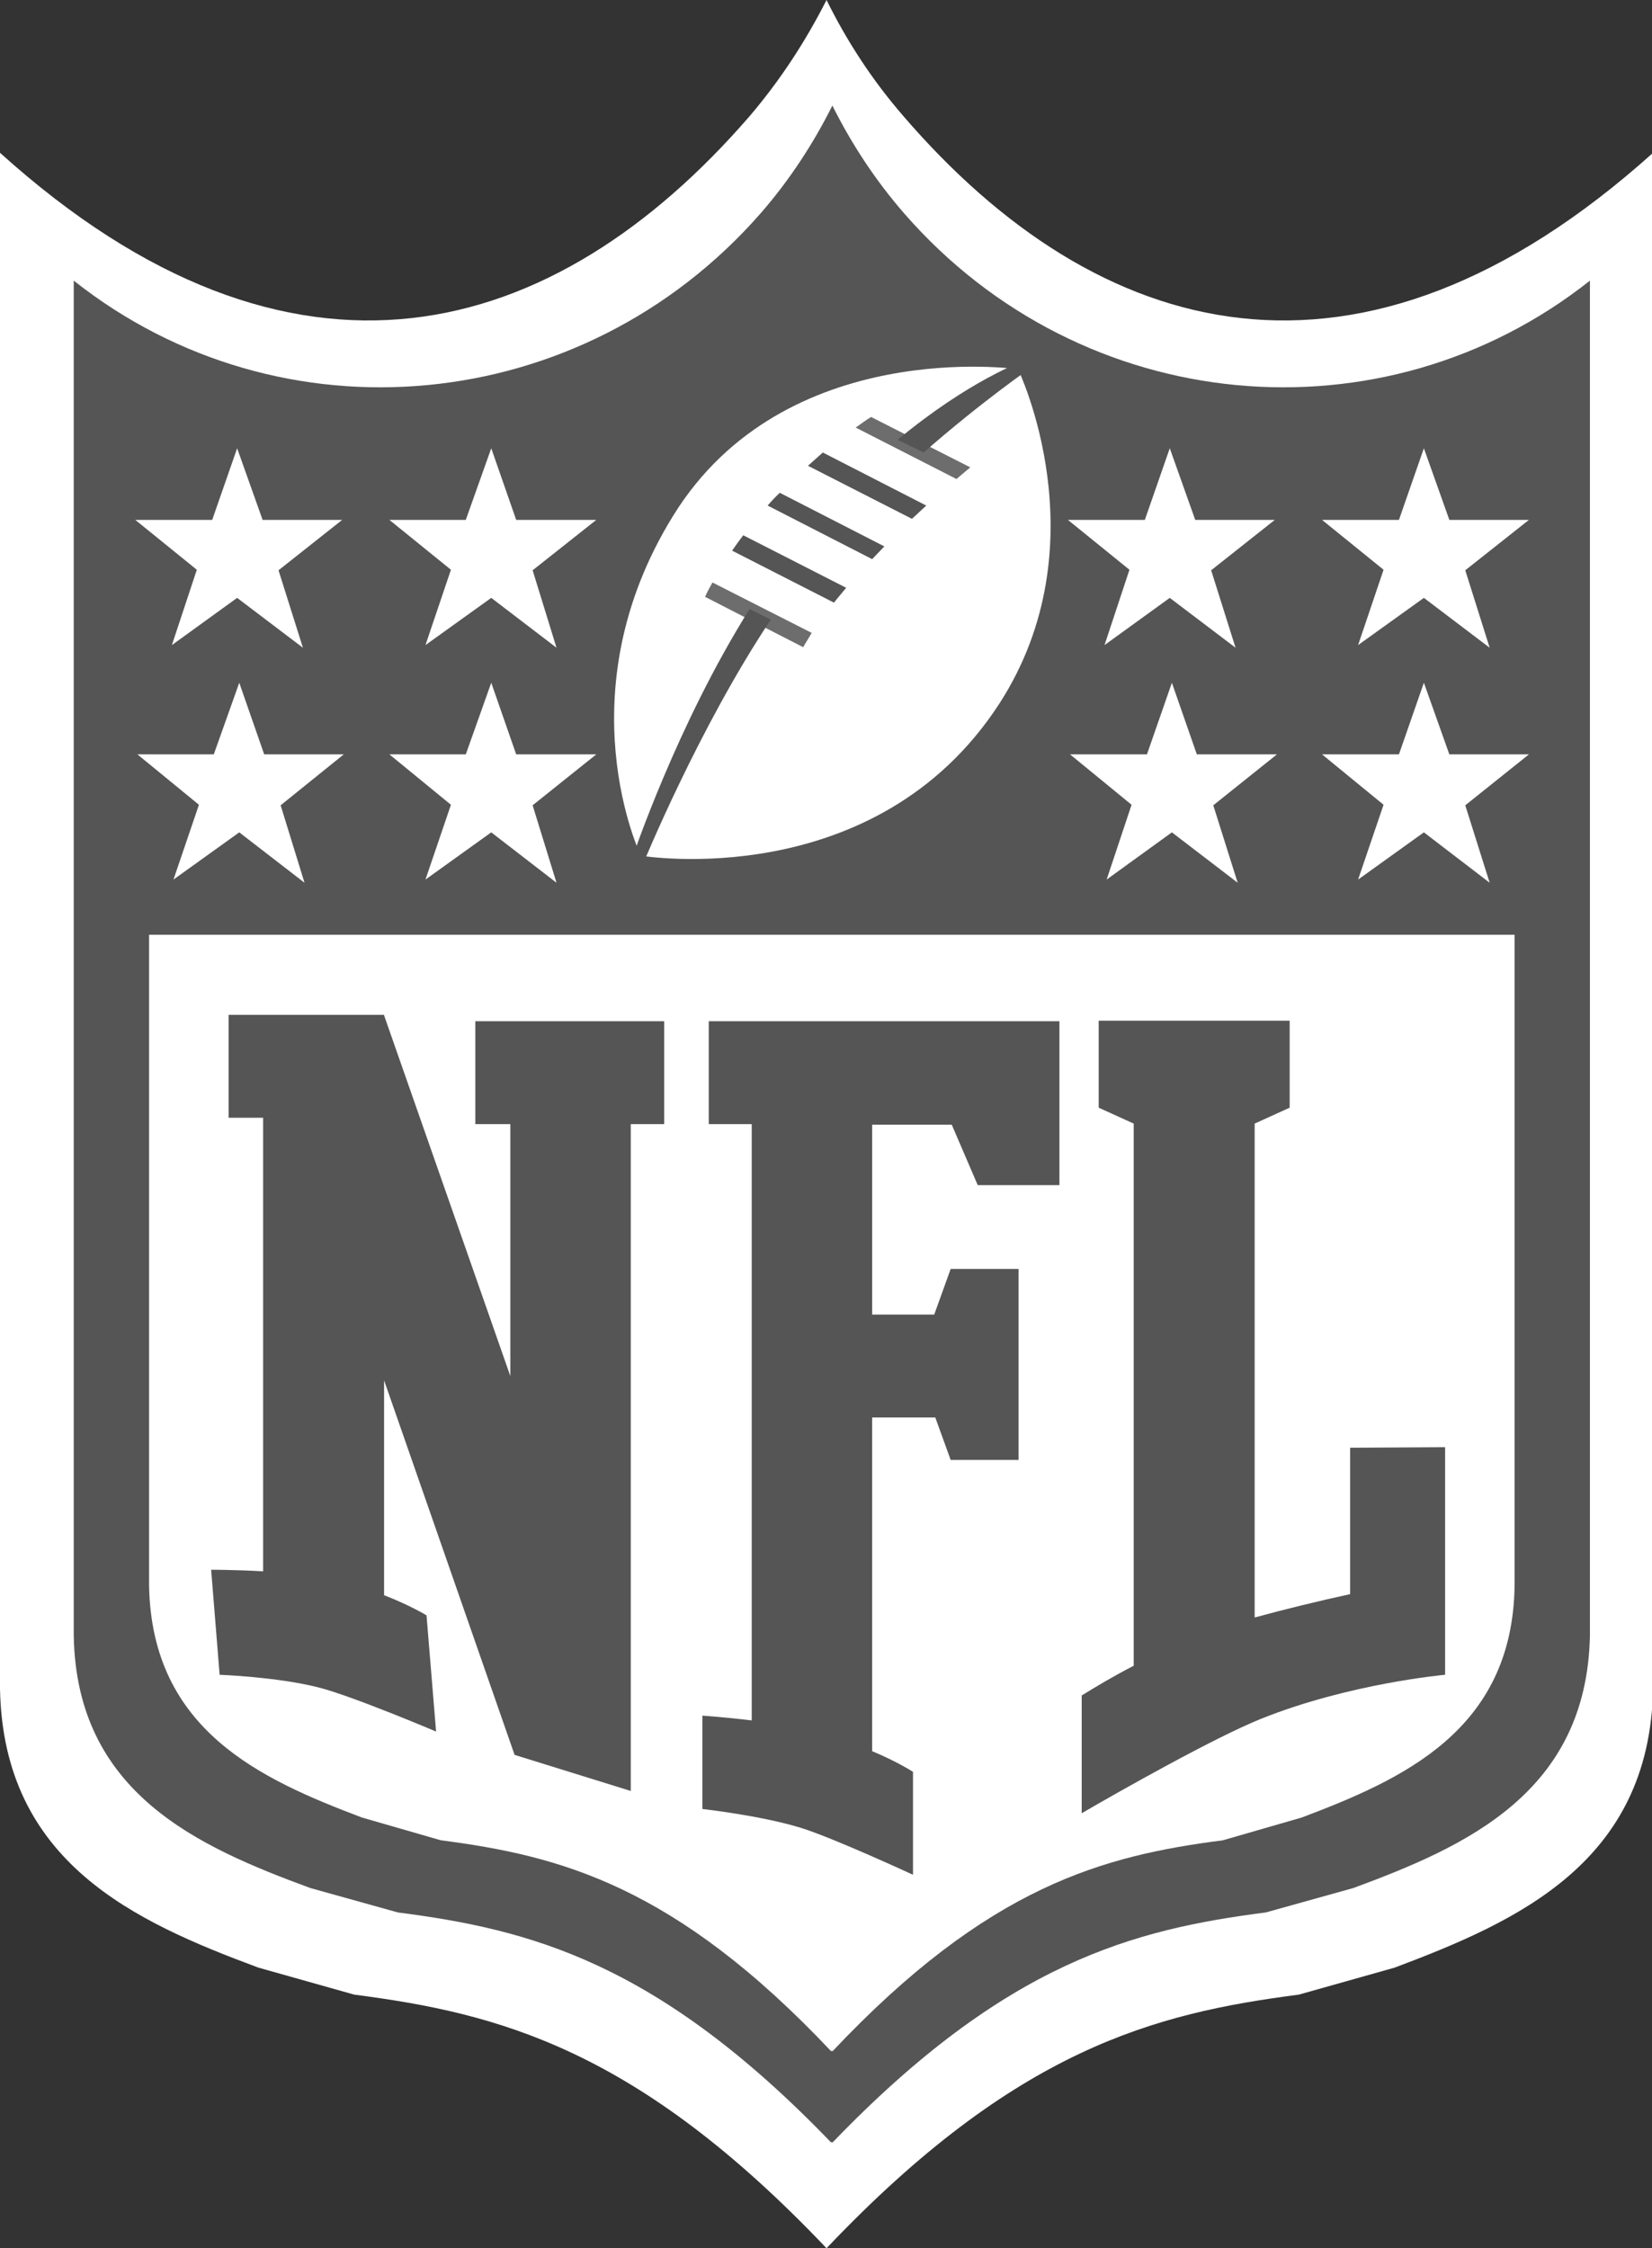 <?xml version="1.0" encoding="utf-8"?>
<!-- Generator: Adobe Illustrator 19.0.0, SVG Export Plug-In . SVG Version: 6.00 Build 0)  -->
<svg version="1.1" id="NFL" xmlns="http://www.w3.org/2000/svg" xmlns:xlink="http://www.w3.org/1999/xlink" x="0px" y="0px"
	 viewBox="-149 185.2 311.4 423.8" style="enable-background:new -149 185.2 311.4 423.8;" xml:space="preserve">
<rect x="-149" y="185.2" width="311.4" height="423.8" fill="#333333" stroke="none"/>
<style type="text/css">
	.st0{fill:#FFFFFF;}
	.st1{fill:#555555;}
	.st2{fill:#6D6D6D;}
</style>
<path class="st0" d="M21.3,207.1c-5.9-6.8-10.7-14.2-14.5-21.9c-3.9,7.7-8.7,15.1-14.5,21.9c-36.8,42.5-86.1,56.7-141.3,6.9v289.5
	c0.6,32.9,25.6,44,48.7,52.6l18.1,5.1c27.1,3.5,53.3,10.2,89,47.8c35.7-37.6,61.9-44.3,89-47.8l18.1-5.1
	c23.1-8.7,48.1-19.8,48.7-52.6V214C107.2,263.8,57.9,249.6,21.3,207.1z"/>
<path class="st1" d="M21.5,225.5c-5.5-6.3-10-13.2-13.6-20.4c-3.6,7.2-8.1,14.1-13.6,20.4c-33.7,38.4-90.4,43.5-129.4,12.6v255.4
	c0.5,29.7,23.4,39.8,44.6,47.6l16.5,4.6c24.8,3.2,48.9,9.3,81.7,43.4c0-0.1,0.1-0.1,0.1-0.2c0,0.1,0.1,0.1,0.1,0.2
	c32.8-34.1,56.9-40.2,81.7-43.4l16.5-4.6c21.1-7.8,44-17.9,44.6-47.6V238.1C111.7,269,55,263.9,21.5,225.5z"/>
<path class="st0" d="M42.9,254.8c0,0-44-6.4-65,27.6c-20.8,33.6-6.1,64.1-6.1,64.1s44.2,7.4,67.6-28.7
	C58.8,287.7,42.9,254.8,42.9,254.8z"/>
<g>
	<path class="st1" d="M-4.3,280.5l19.7,10.1c0.8-0.8,1.5-1.6,2.3-2.4L-2,278.1C-2.9,278.9-3.6,279.7-4.3,280.5z"/>
	<path class="st1" d="M-11,289l19.2,9.8c0.7-0.9,1.5-1.8,2.3-2.8l-19.4-9.9C-9.6,287-10.3,288-11,289z"/>
	<path class="st2" d="M-16.1,297.7l18.5,9.5c0.5-0.9,1.1-1.8,1.6-2.7l-18.7-9.5C-15.2,295.9-15.7,296.8-16.1,297.7z"/>
	<path class="st2" d="M15.2,263.8c-1,0.6-1.9,1.3-2.9,2l19,9.7c0.9-0.8,1.8-1.5,2.6-2.2L15.2,263.8z"/>
	<path class="st1" d="M3.3,273l19.6,10c0.9-0.8,1.8-1.7,2.7-2.5l-19.5-10C5.2,271.3,4.2,272.2,3.3,273z"/>
</g>
<g>
	<path class="st1" d="M25.1,270.5c11.2-9.8,20.4-16.1,20.4-16.1l-1.7-1.1c0,0-10.1,3.6-23.6,14.8L25.1,270.5z"/>
	<path class="st1" d="M-7.7,300c-13.7,21.8-22.1,46.9-22.1,46.9l2,1.2c0,0,10.5-25.7,24.1-46.1L-7.7,300z"/>
</g>
<g>
	<g>
		<polygon class="st0" points="119.4,269.7 124.2,283.2 139.2,283.2 127.2,292.7 131.8,307.3 119.4,297.9 107,306.8 111.8,292.6 
			100.2,283.2 114.7,283.2 		"/>
		<polygon class="st0" points="119.4,313.9 124.2,327.4 139.2,327.4 127.2,337 131.8,351.6 119.4,342.1 107,351 111.8,336.9 
			100.2,327.4 114.7,327.4 		"/>
		<polygon class="st0" points="71.9,313.9 76.6,327.4 91.7,327.4 79.7,337 84.3,351.6 71.9,342.1 59.6,351 64.3,336.9 52.7,327.4 
			67.2,327.4 		"/>
		<polygon class="st0" points="71.5,269.7 76.3,283.2 91.3,283.2 79.3,292.7 83.9,307.3 71.5,297.9 59.2,306.8 63.9,292.6 
			52.3,283.2 66.8,283.2 		"/>
	</g>
	<g>
		<polygon class="st0" points="-56.4,269.7 -51.7,283.2 -36.6,283.2 -48.6,292.7 -44.1,307.3 -56.4,297.9 -68.8,306.8 -64,292.6 
			-75.6,283.2 -61.2,283.2 		"/>
		<polygon class="st0" points="-56.4,313.9 -51.7,327.4 -36.6,327.4 -48.6,337 -44.1,351.6 -56.4,342.1 -68.8,351 -64,336.9 
			-75.6,327.4 -61.2,327.4 		"/>
		<polygon class="st0" points="-103.9,313.9 -99.2,327.4 -84.2,327.4 -96.1,337 -91.6,351.6 -103.9,342.1 -116.3,351 -111.5,336.9 
			-123.1,327.4 -108.7,327.4 		"/>
		<polygon class="st0" points="-104.3,269.7 -99.5,283.2 -84.5,283.2 -96.5,292.7 -91.9,307.3 -104.3,297.9 -116.6,306.8 
			-111.9,292.6 -123.5,283.2 -109,283.2 		"/>
	</g>
</g>
<path class="st0" d="M-120.9,361.4v122.7c0.5,27.3,21.1,36.5,40.1,43.7l14.9,4.3c22.4,2.9,44.1,8.5,73.6,39.8c0-0.1,0.1-0.1,0.1-0.2
	c0,0.1,0.1,0.1,0.1,0.2c29.5-31.3,51.2-36.9,73.6-39.8l14.9-4.3c19-7.2,39.7-16.4,40.1-43.7V361.4H-120.9z"/>
<path class="st1" d="M15.5,377.7H-7.3h-8.1v19.4h8.1v35.8v19.4v29.4v9.8v17.1v0.9c-5-0.6-9.3-0.9-9.3-0.9v17.6
	c0,0,10.8,1.2,18.4,3.5c6.2,1.9,21.3,8.9,21.3,8.9v-19.4c0,0-2.9-1.9-7.7-3.9v-6.6v-26.9v-29.4h11.9l2.9,8H43v-8v-9.7v-0.6V433v-8.6
	H30.2l-3.1,8.6H15.4v-35.8h15l4.9,11.4h15.4v-11.4v-7v-12.5H15.5z"/>
<path class="st1" d="M-30.1,377.7h-22.7h-6.6v19.4h6.6v47.5l-23.8-68v-0.1h-22.8h-6.5v19.4h6.5v53.7v31.8c-5.2-0.3-9.8-0.3-9.8-0.3
	l1.6,19.8c0,0,10.9,0.4,18.7,2.4c6.3,1.6,22.1,8.3,22.1,8.3l-1.8-21.9c0,0-3.1-1.9-8-3.8v-36.4v-4.1L-52,516l21.9,6.8v-0.1v-12.9
	V397.1h6.3v-19.4H-30.1z"/>
<path class="st1" d="M105.5,458.1v27.6c-6,1.3-12.5,2.9-18,4.4v-1.8v-21.7V397l6.6-3v-16.4h-6.6H76.4h-0.6H64.7h-6.6V394l6.6,3v69.6
	v21.7v10.9c-3.9,2-7.2,4-9.8,5.6V527c7.2-4.2,25.1-14.3,33.8-17.8c16.7-6.7,34.7-8.3,34.7-8.3v-1.7v-17.3V458L105.5,458.1
	L105.5,458.1z"/>
</svg>
